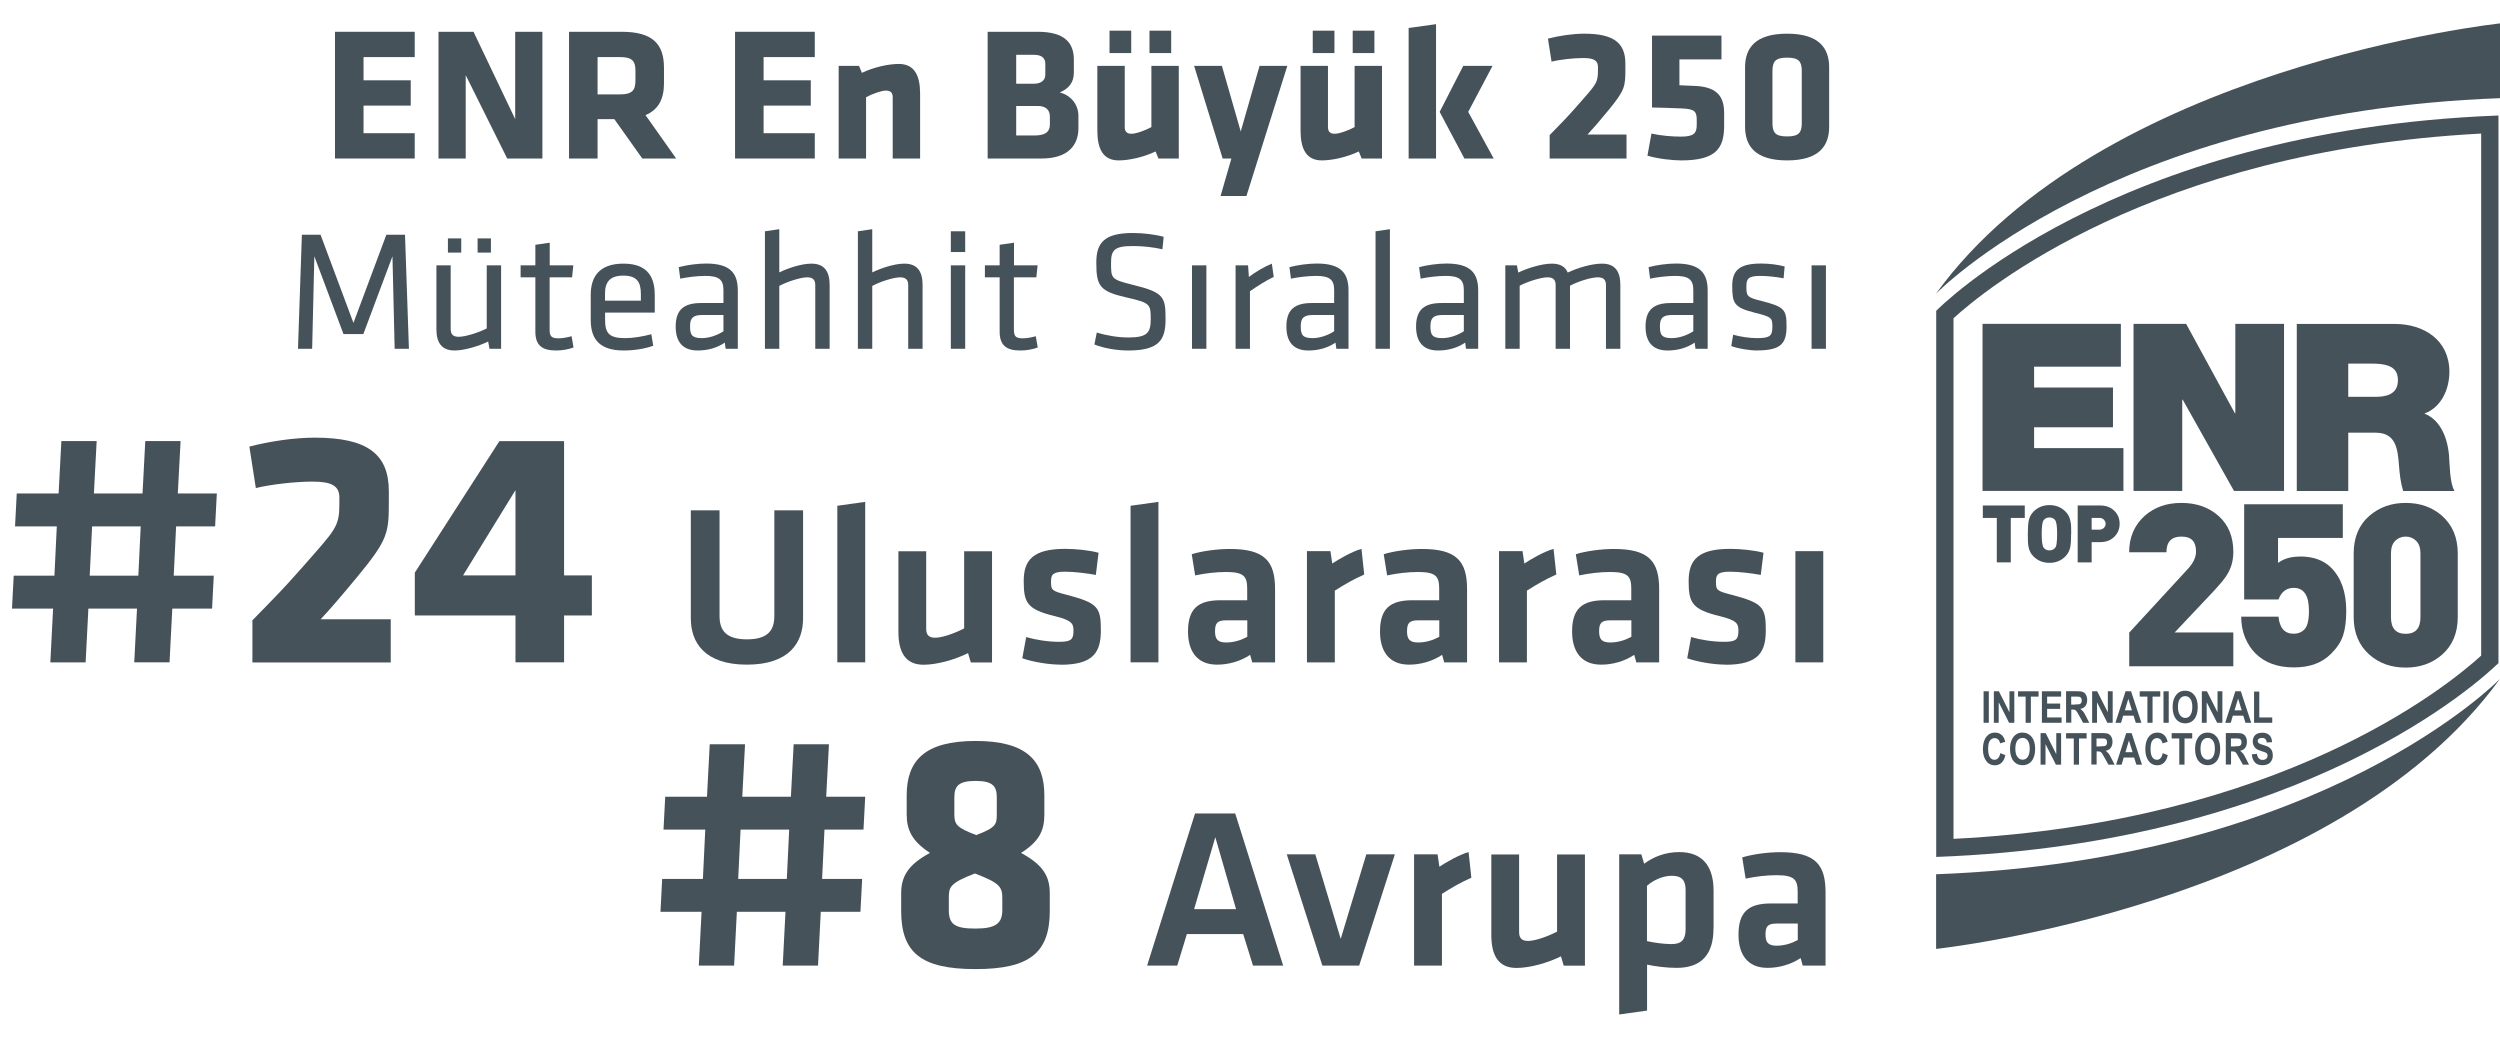 <?xml version="1.0" encoding="UTF-8"?>
<svg id="katman_2" data-name="katman 2" xmlns="http://www.w3.org/2000/svg" viewBox="0 0 262.77 110.49">
  <g id="Layer_1" data-name="Layer 1">
    <g>
      <path d="M35.21,16.66V3.34h8.38v2.66h-5.38v2.44h4.96v2.66h-4.96v2.9h5.38v2.66h-8.38Z" style="fill: #46525a;"/>
      <path d="M48.95,7.9v8.76h-2.86V3.34h3.68l4.38,9.18V3.34h2.86v13.32h-3.7l-4.36-8.76Z" style="fill: #46525a;"/>
      <path d="M64.57,12.52h-1.76v4.14h-3V3.34h5.54c3.24,0,4.44,1.28,4.44,3.78v1.64c0,1.66-.6,2.78-1.94,3.34l3.22,4.56h-3.56l-2.94-4.14Zm2.22-5.12c0-1-.38-1.4-1.6-1.4h-2.38v3.92h2.38c1.28,0,1.6-.46,1.6-1.46v-1.06Z" style="fill: #46525a;"/>
      <path d="M77.26,16.66V3.34h8.38v2.66h-5.38v2.44h4.96v2.66h-4.96v2.9h5.38v2.66h-8.38Z" style="fill: #46525a;"/>
      <path d="M93.83,16.66v-6.44c0-.44-.2-.7-.7-.7s-1.48,.36-2.1,.7v6.44h-2.88V6.92h2.14l.3,.74c1.2-.58,2.76-.94,3.88-.94,1.66,0,2.24,1.24,2.24,3.12v6.82h-2.88Z" style="fill: #46525a;"/>
      <path d="M109.49,16.66h-5.68V3.34h5.26c2.78,0,3.8,1.12,3.8,2.92v1.36c0,.96-.42,1.64-1.48,2.1,1.1,.26,1.96,1.22,1.96,2.46v1.3c0,1.88-1.2,3.18-3.86,3.18Zm.38-9.96c0-.58-.36-.94-1.2-.94h-1.86v3.04h1.86c.8,0,1.2-.4,1.2-.94v-1.16Zm.48,5.56c0-.74-.46-1.12-1.26-1.12h-2.28v3.1h1.86c.94,0,1.68-.2,1.68-1.16v-.82Z" style="fill: #46525a;"/>
      <path d="M118.22,6.92v6.44c0,.44,.2,.7,.7,.7s1.48-.36,2.1-.7V6.92h2.88v9.74h-2.14l-.3-.74c-1.2,.58-2.76,.94-3.88,.94-1.66,0-2.24-1.24-2.24-3.12V6.92h2.88Zm-1.6-1.34V3.22h2.28v2.36h-2.28Zm4.2,0V3.22h2.28v2.36h-2.28Z" style="fill: #46525a;"/>
      <path d="M128.29,20.6l1.14-3.94h-.92l-3-9.74h2.92l1.98,6.9,1.98-6.9h2.92l-3.06,9.74-1.24,3.94h-2.72Z" style="fill: #46525a;"/>
      <path d="M139.58,6.92v6.44c0,.44,.2,.7,.7,.7s1.48-.36,2.1-.7V6.92h2.88v9.74h-2.14l-.3-.74c-1.2,.58-2.76,.94-3.88,.94-1.66,0-2.24-1.24-2.24-3.12V6.92h2.88Zm-1.6-1.34V3.22h2.28v2.36h-2.28Zm4.2,0V3.22h2.28v2.36h-2.28Z" style="fill: #46525a;"/>
      <path d="M148.06,16.66V2.94l2.88-.4v14.12h-2.88Zm5.74-9.74h3.08l-2.56,4.84,2.68,4.9h-3.08l-2.6-4.9,2.48-4.84Z" style="fill: #46525a;"/>
      <path d="M166.86,14.14h4.1v2.52h-8.08v-2.46c1.44-1.48,1.7-1.72,2.9-3.08,1.96-2.24,2.18-2.36,2.18-3.72v-.36c0-.7-.46-.94-1.58-.94-.96,0-2.44,.16-3.3,.38l-.38-2.42c1.24-.32,2.66-.52,3.82-.52,3.08,0,4.32,.96,4.32,3.14v.52c0,1.9-.02,2.26-1.84,4.46-.96,1.16-1.56,1.86-2.14,2.48Z" style="fill: #46525a;"/>
      <path d="M176.82,11.4c-1.44-.06-2.1-.08-3.18-.1V3.74h7.3v2.5h-4.42v2.72c.68,.02,1.04,.04,1.8,.08,2.3,.14,2.9,1.26,2.9,2.84v1.42c-.02,2.28-.86,3.56-4.5,3.56-.9,0-2.46-.16-3.56-.5l.42-2.32c1,.22,2.16,.32,3.12,.32,1.36,0,1.64-.38,1.64-1.22v-.54c0-.9-.24-1.14-1.52-1.2Z" style="fill: #46525a;"/>
      <path d="M192.26,13.32c0,2-1.04,3.54-4.42,3.54s-4.42-1.54-4.42-3.54V7.08c0-2,1.04-3.54,4.42-3.54s4.42,1.54,4.42,3.54v6.24Zm-5.96-.4c0,1,.28,1.42,1.54,1.42s1.54-.42,1.54-1.42V7.48c0-1-.28-1.42-1.54-1.42s-1.54,.42-1.54,1.42v5.44Z" style="fill: #46525a;"/>
      <path d="M33.04,26.94l-.23,9.72h-1.49l.41-11.99h1.96l3.46,9.27,3.46-9.27h1.96l.41,11.99h-1.5l-.23-9.72-3.06,8.17h-2.09l-3.06-8.17Z" style="fill: #46525a;"/>
      <path d="M47.37,27.89v6.7c0,.58,.29,.81,.85,.81,.65,0,2-.4,2.94-.88v-6.63h1.51v8.77h-1.22l-.14-.76c-.97,.47-2.48,.94-3.53,.94-1.4,0-1.91-.88-1.91-2.23v-6.72h1.51Zm-.29-2.83h1.4v1.49h-1.4v-1.49Zm3.12,0h1.4v1.49h-1.4v-1.49Z" style="fill: #46525a;"/>
      <path d="M60.29,36.52c-.54,.2-1.19,.32-1.84,.32-1.48,0-2.18-.54-2.18-2v-5.69h-1.55v-1.26h1.55v-2.16l1.51-.22v2.38h2.48l-.13,1.26h-2.36v5.44c0,.65,.09,.97,.9,.97,.42,0,.85-.07,1.41-.22l.2,1.17Z" style="fill: #46525a;"/>
      <path d="M65.69,35.54c.86,0,1.82-.16,2.77-.41l.2,1.21c-.83,.31-2,.5-3.1,.5-2.59,0-3.47-1.24-3.47-3.22v-2.63c0-1.82,.83-3.28,3.44-3.28s3.29,1.49,3.29,3.31v1.84h-5.22v.74c0,1.39,.38,1.94,2.09,1.94Zm-2.09-3.94h3.76v-.72c0-1.22-.41-1.91-1.84-1.91s-1.93,.68-1.93,1.91v.72Z" style="fill: #46525a;"/>
      <path d="M77.55,36.66h-1.28l-.09-.65c-.77,.54-1.78,.83-2.84,.83-1.64,0-2.32-.97-2.32-2.52,0-1.82,.92-2.47,2.68-2.47h2.34v-1.37c0-1.1-.49-1.48-1.91-1.48-.85,0-1.94,.14-2.63,.29l-.16-1.21c.83-.22,1.95-.38,2.88-.38,2.5,0,3.33,.97,3.33,2.84v6.1Zm-1.51-3.55h-2.23c-.94,0-1.28,.29-1.28,1.17s.16,1.26,1.24,1.26c.76,0,1.6-.29,2.27-.72v-1.71Z" style="fill: #46525a;"/>
      <path d="M85.69,36.66v-6.7c0-.58-.29-.81-.85-.81-.65,0-2,.41-2.93,.9v6.61h-1.51v-12.35l1.51-.22v4.54c.97-.47,2.36-.92,3.38-.92,1.4,0,1.91,.88,1.91,2.23v6.72h-1.51Z" style="fill: #46525a;"/>
      <path d="M95.46,36.66v-6.7c0-.58-.29-.81-.85-.81-.65,0-2,.41-2.93,.9v6.61h-1.51v-12.35l1.51-.22v4.54c.97-.47,2.36-.92,3.38-.92,1.4,0,1.91,.88,1.91,2.23v6.72h-1.51Z" style="fill: #46525a;"/>
      <path d="M99.94,26.49v-2.18h1.51v2.18h-1.51Zm0,10.17v-8.77h1.51v8.77h-1.51Z" style="fill: #46525a;"/>
      <path d="M109.09,36.52c-.54,.2-1.19,.32-1.84,.32-1.48,0-2.18-.54-2.18-2v-5.69h-1.55v-1.26h1.55v-2.16l1.51-.22v2.38h2.48l-.13,1.26h-2.36v5.44c0,.65,.09,.97,.9,.97,.41,0,.85-.07,1.4-.22l.2,1.17Z" style="fill: #46525a;"/>
      <path d="M118.59,36.84c-1.15,0-2.54-.22-3.56-.63l.25-1.26c1.1,.34,2.25,.52,3.35,.52,1.93,0,2.32-.5,2.32-1.87,0-1.62-.02-1.76-2.48-2.32-2.9-.65-3.24-1.21-3.24-3.69,0-2.09,.86-3.1,3.84-3.1,1.04,0,2.29,.14,3.24,.4l-.13,1.31c-.95-.22-2.09-.34-3.08-.34-1.96,0-2.32,.4-2.32,1.78,0,1.66,0,1.73,2.38,2.32,3.19,.79,3.35,1.26,3.35,3.6,0,2.09-.61,3.28-3.91,3.28Z" style="fill: #46525a;"/>
      <path d="M125.29,36.66v-8.77h1.51v8.77h-1.51Z" style="fill: #46525a;"/>
      <path d="M133.88,29.1c-.83,.4-1.78,1.01-2.5,1.51v6.05h-1.51v-8.77h1.31l.09,1.22c.65-.5,1.55-1.04,2.41-1.4l.2,1.39Z" style="fill: #46525a;"/>
      <path d="M141.74,36.66h-1.28l-.09-.65c-.77,.54-1.78,.83-2.84,.83-1.64,0-2.32-.97-2.32-2.52,0-1.82,.92-2.47,2.68-2.47h2.34v-1.37c0-1.1-.49-1.48-1.91-1.48-.85,0-1.94,.14-2.63,.29l-.16-1.21c.83-.22,1.95-.38,2.88-.38,2.5,0,3.33,.97,3.33,2.84v6.1Zm-1.51-3.55h-2.23c-.94,0-1.28,.29-1.28,1.17s.16,1.26,1.24,1.26c.76,0,1.6-.29,2.27-.72v-1.71Z" style="fill: #46525a;"/>
      <path d="M144.58,36.66v-12.35l1.51-.22v12.57h-1.51Z" style="fill: #46525a;"/>
      <path d="M155.37,36.66h-1.28l-.09-.65c-.77,.54-1.78,.83-2.84,.83-1.64,0-2.32-.97-2.32-2.52,0-1.82,.92-2.47,2.68-2.47h2.34v-1.37c0-1.1-.49-1.48-1.91-1.48-.85,0-1.94,.14-2.63,.29l-.16-1.21c.83-.22,1.95-.38,2.88-.38,2.5,0,3.33,.97,3.33,2.84v6.1Zm-1.51-3.55h-2.23c-.94,0-1.28,.29-1.28,1.17s.16,1.26,1.24,1.26c.76,0,1.6-.29,2.27-.72v-1.71Z" style="fill: #46525a;"/>
      <path d="M168.8,36.66v-6.7c0-.58-.29-.81-.85-.81-.72,0-2,.4-2.93,.88v6.63h-1.51v-6.7c0-.58-.29-.81-.85-.81-.65,0-2,.4-2.93,.88v6.63h-1.51v-8.77h1.22l.14,.76c.97-.47,2.48-.94,3.53-.94,.9,0,1.42,.34,1.67,.94,1.04-.5,2.52-.94,3.62-.94,1.4,0,1.91,.88,1.91,2.23v6.72h-1.51Z" style="fill: #46525a;"/>
      <path d="M179.49,36.66h-1.28l-.09-.65c-.77,.54-1.78,.83-2.84,.83-1.64,0-2.32-.97-2.32-2.52,0-1.82,.92-2.47,2.68-2.47h2.34v-1.37c0-1.1-.49-1.48-1.91-1.48-.85,0-1.95,.14-2.63,.29l-.16-1.21c.83-.22,1.94-.38,2.88-.38,2.5,0,3.33,.97,3.33,2.84v6.1Zm-1.51-3.55h-2.23c-.94,0-1.28,.29-1.28,1.17s.16,1.26,1.24,1.26c.76,0,1.6-.29,2.27-.72v-1.71Z" style="fill: #46525a;"/>
      <path d="M184.76,36.84c-.9,0-2.09-.2-2.79-.47l.2-1.19c.76,.22,1.75,.36,2.5,.36,1.39,0,1.62-.25,1.62-1.19s-.07-1.04-1.84-1.48c-2.18-.54-2.38-.99-2.38-2.81,0-1.62,.72-2.36,3.03-2.36,.85,0,1.76,.11,2.48,.31l-.11,1.24c-.74-.14-1.71-.25-2.43-.25-1.3,0-1.48,.31-1.48,1.1,0,.97,.02,1.15,1.5,1.51,2.52,.63,2.72,.94,2.72,2.68s-.52,2.54-3.03,2.54Z" style="fill: #46525a;"/>
      <path d="M190.41,36.66v-8.77h1.51v8.77h-1.51Z" style="fill: #46525a;"/>
    </g>
    <g>
      <path d="M84.41,53.64v11.35c0,2.52-1.42,4.87-5.9,4.87s-5.9-2.35-5.9-4.87v-11.35h3.02v11.11c0,1.56,.74,2.45,2.88,2.45s2.88-.89,2.88-2.45v-11.11h3.02Z" style="fill: #46525a;"/>
      <path d="M88.01,69.62v-16.46l2.93-.41v16.87h-2.93Z" style="fill: #46525a;"/>
      <path d="M97.35,57.93v8.16c0,.62,.26,.94,.94,.94,.72,0,1.99-.43,3.05-.98v-8.11h2.93v11.69h-2.23l-.29-.98c-1.46,.72-3.31,1.22-4.68,1.22-1.94,0-2.64-1.37-2.64-3.46v-8.47h2.93Z" style="fill: #46525a;"/>
      <path d="M111.48,69.86c-1.25,0-2.95-.29-4.03-.67l.41-2.23c.98,.29,2.28,.5,3.48,.5,1.3,0,1.49-.29,1.49-1.18,0-.72-.14-1.08-2.04-1.54-2.86-.7-3.19-1.42-3.19-3.67s1.03-3.38,4.37-3.38c1.08,0,2.5,.14,3.5,.41l-.29,2.33c-.89-.17-2.3-.34-3.22-.34-1.27,0-1.49,.29-1.49,1.01,0,.94,.07,1.01,1.66,1.42,3.26,.86,3.58,1.3,3.58,3.7,0,2.26-.7,3.65-4.22,3.65Z" style="fill: #46525a;"/>
      <path d="M118.83,69.62v-16.46l2.93-.41v16.87h-2.93Z" style="fill: #46525a;"/>
      <path d="M134.02,69.62h-2.4l-.22-.79c-1.06,.7-2.3,1.03-3.48,1.03-2.14,0-3.05-1.46-3.05-3.48,0-2.38,1.03-3.29,3.41-3.29h2.81v-1.22c0-1.3-.36-1.75-2.23-1.75-1.06,0-2.21,.14-3.24,.36l-.36-2.23c1.1-.34,2.71-.55,4.01-.55,3.67,0,4.75,1.3,4.75,4.22v7.7Zm-2.93-4.42h-2.16c-.96,0-1.22,.26-1.22,1.15,0,.82,.26,1.18,1.18,1.18,.86,0,1.66-.29,2.21-.6v-1.73Z" style="fill: #46525a;"/>
      <path d="M143.4,60.38c-1.13,.5-2.04,1.03-3.1,1.7v7.54h-2.93v-11.69h2.47l.19,1.3c.65-.43,2.04-1.25,3.07-1.54l.29,2.69Z" style="fill: #46525a;"/>
      <path d="M154.2,69.62h-2.4l-.22-.79c-1.06,.7-2.3,1.03-3.48,1.03-2.14,0-3.05-1.46-3.05-3.48,0-2.38,1.03-3.29,3.41-3.29h2.81v-1.22c0-1.3-.36-1.75-2.23-1.75-1.06,0-2.21,.14-3.24,.36l-.36-2.23c1.1-.34,2.71-.55,4.01-.55,3.67,0,4.75,1.3,4.75,4.22v7.7Zm-2.93-4.42h-2.16c-.96,0-1.22,.26-1.22,1.15,0,.82,.26,1.18,1.18,1.18,.86,0,1.66-.29,2.21-.6v-1.73Z" style="fill: #46525a;"/>
      <path d="M163.59,60.38c-1.13,.5-2.04,1.03-3.1,1.7v7.54h-2.93v-11.69h2.47l.19,1.3c.65-.43,2.04-1.25,3.07-1.54l.29,2.69Z" style="fill: #46525a;"/>
      <path d="M174.39,69.62h-2.4l-.22-.79c-1.06,.7-2.3,1.03-3.48,1.03-2.14,0-3.05-1.46-3.05-3.48,0-2.38,1.03-3.29,3.41-3.29h2.81v-1.22c0-1.3-.36-1.75-2.23-1.75-1.06,0-2.21,.14-3.24,.36l-.36-2.23c1.1-.34,2.71-.55,4.01-.55,3.67,0,4.75,1.3,4.75,4.22v7.7Zm-2.93-4.42h-2.16c-.96,0-1.22,.26-1.22,1.15,0,.82,.26,1.18,1.18,1.18,.86,0,1.66-.29,2.21-.6v-1.73Z" style="fill: #46525a;"/>
      <path d="M181.37,69.86c-1.25,0-2.95-.29-4.03-.67l.41-2.23c.98,.29,2.28,.5,3.48,.5,1.3,0,1.49-.29,1.49-1.18,0-.72-.14-1.08-2.04-1.54-2.86-.7-3.19-1.42-3.19-3.67s1.03-3.38,4.37-3.38c1.08,0,2.5,.14,3.5,.41l-.29,2.33c-.89-.17-2.3-.34-3.22-.34-1.27,0-1.49,.29-1.49,1.01,0,.94,.07,1.01,1.66,1.42,3.26,.86,3.58,1.3,3.58,3.7,0,2.26-.7,3.65-4.22,3.65Z" style="fill: #46525a;"/>
      <path d="M188.71,69.62v-11.69h2.93v11.69h-2.93Z" style="fill: #46525a;"/>
    </g>
    <g>
      <path d="M130.68,98.18h-5.93l-1.01,3.31h-3.17l5.04-15.99h4.22l5.04,15.99h-3.17l-1.03-3.31Zm-5.18-2.62h4.42l-2.18-7.56-2.23,7.56Z" style="fill: #46525a;"/>
      <path d="M142.85,101.49h-3.86l-3.74-11.69h3l2.67,8.88,2.69-8.88h3l-3.75,11.69Z" style="fill: #46525a;"/>
      <path d="M154.66,92.25c-1.13,.5-2.04,1.03-3.1,1.7v7.54h-2.93v-11.69h2.47l.19,1.3c.65-.43,2.04-1.25,3.07-1.54l.29,2.69Z" style="fill: #46525a;"/>
      <path d="M159.67,89.8v8.16c0,.62,.26,.94,.94,.94,.72,0,1.99-.43,3.05-.98v-8.11h2.93v11.69h-2.23l-.29-.98c-1.46,.72-3.31,1.22-4.68,1.22-1.94,0-2.64-1.37-2.64-3.46v-8.47h2.93Z" style="fill: #46525a;"/>
      <path d="M180.1,97.6c0,2.59-1.15,4.13-3.86,4.13-1.03,0-2.21-.14-3.12-.34v4.83l-2.93,.41v-16.83h2.33l.29,.98c1.03-.74,2.23-1.22,3.7-1.22,2.35,0,3.6,1.39,3.6,4.06v3.98Zm-6.98,1.32c.77,.17,1.75,.31,2.59,.31,1.06,0,1.46-.5,1.46-1.56v-4.13c0-.96-.36-1.49-1.44-1.49-.96,0-1.99,.48-2.62,1.06v5.81Z" style="fill: #46525a;"/>
      <path d="M191.88,101.49h-2.4l-.22-.79c-1.06,.7-2.3,1.03-3.48,1.03-2.14,0-3.05-1.46-3.05-3.48,0-2.38,1.03-3.29,3.41-3.29h2.81v-1.22c0-1.3-.36-1.75-2.23-1.75-1.06,0-2.21,.14-3.24,.36l-.36-2.23c1.1-.34,2.71-.55,4.01-.55,3.67,0,4.75,1.3,4.75,4.22v7.71Zm-2.93-4.42h-2.16c-.96,0-1.22,.26-1.22,1.15,0,.82,.26,1.18,1.18,1.18,.86,0,1.66-.29,2.21-.6v-1.73Z" style="fill: #46525a;"/>
    </g>
    <g>
      <path d="M14.4,63.97h-5.11l-.29,5.65h-3.71l.29-5.65H1.26l.18-3.46H5.72l.25-5.18H1.58l.18-3.46H6.16l.29-5.51h3.71l-.29,5.51h5.11l.29-5.51h3.71l-.29,5.51h4.1l-.18,3.46h-4.1l-.25,5.18h4.21l-.18,3.46h-4.18l-.29,5.65h-3.71l.29-5.65Zm-4.97-3.46h5.11l.25-5.18h-5.11l-.25,5.18Z" style="fill: #46525a;"/>
      <path d="M33.69,65.09h7.38v4.54h-14.54v-4.43c2.59-2.66,3.06-3.1,5.22-5.54,3.53-4.03,3.92-4.25,3.92-6.7v-.65c0-1.26-.83-1.69-2.84-1.69-1.73,0-4.39,.29-5.94,.68l-.68-4.36c2.23-.58,4.79-.94,6.88-.94,5.54,0,7.78,1.73,7.78,5.65v.94c0,3.42-.04,4.07-3.31,8.03-1.73,2.09-2.81,3.35-3.85,4.46Z" style="fill: #46525a;"/>
      <path d="M59.29,64.69v4.93h-5.11v-4.93h-10.58v-4.5l8.89-13.82h6.8v14.11h2.92v4.21h-2.92Zm-5.11-13.17l-5.51,8.96h5.51v-8.96Z" style="fill: #46525a;"/>
    </g>
    <g>
      <path d="M82.56,95.84h-5.11l-.29,5.65h-3.71l.29-5.65h-4.32l.18-3.46h4.28l.25-5.18h-4.39l.18-3.46h4.39l.29-5.51h3.71l-.29,5.51h5.11l.29-5.51h3.71l-.29,5.51h4.1l-.18,3.46h-4.1l-.25,5.18h4.21l-.18,3.46h-4.17l-.29,5.65h-3.71l.29-5.65Zm-4.97-3.46h5.11l.25-5.18h-5.11l-.25,5.18Z" style="fill: #46525a;"/>
      <path d="M97.75,89.65c-1.87-1.22-2.45-2.41-2.45-4.03v-2.02c0-3.64,1.87-5.72,7.24-5.72s7.23,2.09,7.23,5.72v2.02c0,1.73-.58,2.84-2.45,4.03,2.34,1.26,3.02,2.48,3.02,4.25v1.84c0,4.39-2.09,6.12-7.81,6.12s-7.81-1.73-7.81-6.12v-1.84c0-1.73,.68-2.99,3.02-4.25Zm4.79,7.95c2.16,0,2.81-.58,2.81-1.94v-1.19c0-1.19-.14-1.62-2.88-2.66-2.74,1.04-2.74,1.48-2.74,2.66v1.19c0,1.51,.65,1.94,2.81,1.94Zm.07-9.83c2.12-.79,2.16-1.15,2.16-2.23v-1.73c0-1.15-.4-1.73-2.23-1.73s-2.23,.58-2.23,1.73v1.73c0,1.08,.18,1.44,2.3,2.23Z" style="fill: #46525a;"/>
    </g>
    <g>
      <path d="M262.61,12.14c-40.73,1.55-59.1,20.53-59.1,20.53v57.4c38.7-1.42,57.26-18.58,59.1-20.38V12.14Zm-1.82,56.77c-3.64,3.32-21.15,17.52-55.46,19.26V33.45c3.15-2.88,20.82-17.59,55.46-19.41v54.86Z" style="fill: #46525a;"/>
      <path d="M262.61,69.74c-.04,.05-.08,.1-.12,.16l.12-.12v-.03Z" style="fill: #46525a;"/>
      <polygon points="223.19 47.1 213.8 47.1 213.8 44.91 222.09 44.91 222.09 40.73 213.8 40.73 213.8 38.54 222.92 38.54 222.92 34.04 208.38 34.04 208.38 51.6 223.19 51.6 223.19 47.1" style="fill: #46525a;"/>
      <polygon points="229.37 42.01 229.42 42.01 234.81 51.6 240.07 51.6 240.07 34.04 234.95 34.04 234.95 43.43 234.9 43.43 229.78 34.04 224.25 34.04 224.25 51.6 229.37 51.6 229.37 42.01" style="fill: #46525a;"/>
      <path d="M246.83,45.48h2.88c2.14,0,2.31,1.75,2.44,3.42,.07,.91,.17,1.82,.44,2.71h5.41c-.52-.76-.52-2.93-.59-3.76-.2-2.19-1.11-3.81-2.59-4.38,1.8-.66,2.63-2.58,2.63-4.4,0-3.32-2.68-5.02-5.73-5.02h-10.31v17.56h5.41v-6.13Zm0-7.26h2.53c2.07,0,2.68,.64,2.68,1.75,0,1.57-1.38,1.74-2.39,1.74h-2.83v-3.49Z" style="fill: #46525a;"/>
      <path d="M234.73,66.48h-6.16l4.06-4.3c.38-.41,.7-.78,.97-1.1,.26-.32,.46-.61,.59-.86,.37-.65,.55-1.39,.55-2.22,0-1.58-.51-2.83-1.53-3.75-1.02-.92-2.33-1.39-3.92-1.39s-2.81,.45-3.85,1.34c-1.1,.99-1.65,2.27-1.65,3.85h3.92c0-1.1,.52-1.65,1.58-1.65s1.53,.53,1.53,1.58c0,.59-.29,1.2-.86,1.82l-6.16,6.69v3.54h10.94v-3.54Z" style="fill: #46525a;"/>
      <path d="M241.73,58.5c-.94,0-1.7,.22-2.29,.67v-2.63h6.81v-3.54h-10.37v10.01h3.61c.3-.81,.84-1.22,1.6-1.22,1.07,0,1.6,.8,1.6,2.41,0,.99-.16,1.64-.48,1.96s-.68,.45-1.12,.45c-.96,0-1.49-.6-1.6-1.79h-3.92c0,.81,.14,1.54,.41,2.2,.27,.65,.63,1.2,1.08,1.65,.99,.99,2.33,1.48,4.04,1.48s2.97-.48,3.94-1.46c.61-.61,1.02-1.24,1.24-1.91,.22-.67,.33-1.53,.33-2.58,0-1.96-.53-3.46-1.58-4.52-.8-.8-1.89-1.19-3.3-1.19Z" style="fill: #46525a;"/>
      <path d="M252.86,52.86c-1.5,0-2.76,.45-3.8,1.34-1.12,.97-1.67,2.29-1.67,3.97v6.69c0,1.67,.56,2.99,1.67,3.97,1.02,.89,2.28,1.34,3.8,1.34s2.76-.45,3.8-1.34c1.11-.97,1.67-2.29,1.67-3.97v-6.69c0-1.67-.56-2.99-1.67-3.97-1.02-.89-2.29-1.34-3.8-1.34Zm1.55,12.02c0,1.16-.52,1.74-1.55,1.74s-1.55-.58-1.55-1.74v-6.71c0-.59,.15-1.03,.45-1.33,.3-.29,.67-.44,1.1-.44s.8,.15,1.1,.45c.3,.3,.45,.74,.45,1.31v6.71Z" style="fill: #46525a;"/>
      <polygon points="211.35 59.11 211.35 54.44 212.82 54.44 212.82 53.13 208.41 53.13 208.41 54.44 209.88 54.44 209.88 59.11 211.35 59.11" style="fill: #46525a;"/>
      <path d="M217.7,56.12c0-.3,0-.56-.01-.77,0-.21-.03-.38-.06-.51-.07-.44-.25-.8-.54-1.08-.45-.45-1.01-.67-1.67-.67s-1.22,.22-1.67,.67c-.29,.29-.47,.65-.54,1.08-.04,.24-.07,.67-.07,1.29,0,.3,0,.56,.01,.77,0,.21,.03,.38,.05,.51,.07,.44,.25,.8,.54,1.08,.45,.45,1.01,.67,1.67,.67s1.22-.22,1.67-.67c.29-.29,.47-.65,.54-1.08,.04-.24,.07-.67,.07-1.29Zm-1.52,.95c-.03,.24-.09,.41-.16,.5-.15,.18-.34,.28-.6,.28-.27,0-.47-.09-.61-.28-.07-.09-.12-.26-.16-.5-.03-.24-.05-.56-.05-.95,0-.8,.07-1.28,.21-1.45,.14-.18,.34-.28,.6-.28s.45,.09,.59,.26c.08,.1,.13,.27,.17,.51,.03,.24,.05,.56,.05,.96s-.01,.71-.05,.95Z" style="fill: #46525a;"/>
      <path d="M222.27,53.73c-.38-.4-.89-.6-1.52-.6h-2.37v5.98h1.47v-2.13h.9c.63,0,1.14-.2,1.52-.6,.35-.36,.52-.81,.52-1.33s-.17-.96-.52-1.33Zm-1.14,1.76c-.12,.12-.27,.18-.45,.18h-.83v-1.23h.83c.19,0,.34,.06,.46,.19,.12,.13,.18,.27,.18,.42,0,.17-.06,.32-.19,.44Z" style="fill: #46525a;"/>
      <path d="M203.5,30.86s18.42-19.04,59.27-20.54V2.46s-41.95,4.48-59.27,28.39Z" style="fill: #46525a;"/>
      <path d="M203.5,91.89v7.85s41.95-4.48,59.27-28.39c0,0-18.42,19.04-59.27,20.54Z" style="fill: #46525a;"/>
      <rect x="208.49" y="72.66" width=".55" height="3.31" style="fill: #46525a;"/>
      <polygon points="211.72 72.66 211.21 72.66 211.21 74.87 210.1 72.66 209.57 72.66 209.57 75.97 210.08 75.97 210.08 73.81 211.17 75.97 211.72 75.97 211.72 72.66" style="fill: #46525a;"/>
      <polygon points="212.11 73.22 212.91 73.22 212.91 75.97 213.46 75.97 213.46 73.22 214.27 73.22 214.27 72.66 212.11 72.66 212.11 73.22" style="fill: #46525a;"/>
      <polygon points="215.17 74.51 216.54 74.51 216.54 73.95 215.17 73.95 215.17 73.22 216.64 73.22 216.64 72.66 214.62 72.66 214.62 75.97 216.69 75.97 216.69 75.41 215.17 75.41 215.17 74.51" style="fill: #46525a;"/>
      <path d="M218.95,74.79c-.08-.1-.17-.19-.29-.28,.23-.04,.41-.14,.53-.3s.19-.37,.19-.63c0-.2-.04-.38-.12-.53-.08-.15-.19-.25-.31-.31-.13-.06-.34-.09-.63-.09h-1.16v3.31h.55v-1.38h.11c.13,0,.22,.01,.28,.04,.06,.02,.11,.07,.16,.14,.05,.07,.15,.23,.29,.49l.4,.72h.65l-.33-.65c-.13-.26-.24-.44-.31-.54Zm-.84-.73h-.41v-.84h.43c.25,0,.39,0,.45,.02,.07,.02,.13,.07,.17,.13s.06,.15,.06,.25-.02,.2-.06,.26c-.04,.07-.1,.11-.17,.13-.07,.02-.23,.03-.48,.03Z" style="fill: #46525a;"/>
      <polygon points="221.5 75.97 222.06 75.97 222.06 72.66 221.55 72.66 221.55 74.87 220.43 72.66 219.9 72.66 219.9 75.97 220.41 75.97 220.41 73.81 221.5 75.97" style="fill: #46525a;"/>
      <path d="M222.94,75.97l.22-.75h1.09l.24,.75h.59l-1.09-3.31h-.58l-1.06,3.31h.58Zm.76-2.54l.38,1.23h-.74l.37-1.23Z" style="fill: #46525a;"/>
      <polygon points="226.25 75.97 226.25 73.22 227.06 73.22 227.06 72.66 224.9 72.66 224.9 73.22 225.71 73.22 225.71 75.97 226.25 75.97" style="fill: #46525a;"/>
      <rect x="227.4" y="72.66" width=".55" height="3.31" style="fill: #46525a;"/>
      <path d="M230.63,73.05c-.24-.3-.56-.45-.95-.45-.27,0-.5,.06-.68,.19-.19,.13-.34,.32-.46,.57-.12,.26-.18,.58-.18,.98,0,.54,.13,.97,.39,1.28,.23,.27,.54,.41,.93,.41s.7-.14,.93-.41c.26-.31,.39-.75,.39-1.3s-.12-.97-.37-1.27Zm-.41,2.13c-.14,.19-.32,.28-.54,.28s-.39-.1-.54-.29c-.14-.19-.22-.48-.22-.86s.07-.68,.21-.86c.14-.19,.32-.28,.55-.28s.4,.09,.54,.28c.14,.18,.21,.47,.21,.85s-.07,.68-.21,.87Z" style="fill: #46525a;"/>
      <polygon points="233.08 74.87 231.97 72.66 231.43 72.66 231.43 75.97 231.94 75.97 231.94 73.81 233.04 75.97 233.59 75.97 233.59 72.66 233.08 72.66 233.08 74.87" style="fill: #46525a;"/>
      <path d="M234.95,72.66l-1.06,3.31h.58l.22-.75h1.09l.24,.75h.6l-1.09-3.31h-.58Zm-.08,2l.37-1.23,.38,1.23h-.74Z" style="fill: #46525a;"/>
      <polygon points="236.92 72.69 236.92 75.97 238.83 75.97 238.83 75.41 237.47 75.41 237.47 72.69 236.92 72.69" style="fill: #46525a;"/>
      <path d="M210.02,79.69c-.11,.11-.23,.17-.38,.17-.2,0-.36-.09-.48-.26s-.19-.47-.19-.89,.06-.69,.19-.87c.13-.17,.29-.26,.49-.26,.14,0,.26,.05,.37,.14,.1,.1,.17,.23,.21,.41l.54-.16c-.07-.29-.18-.51-.32-.66-.2-.21-.46-.31-.76-.31-.37,0-.67,.14-.89,.42-.26,.32-.38,.76-.38,1.33,0,.54,.13,.96,.38,1.28,.22,.27,.51,.41,.86,.41,.28,0,.52-.09,.71-.26s.33-.44,.41-.81l-.53-.21c-.05,.24-.12,.42-.23,.53Z" style="fill: #46525a;"/>
      <path d="M212.59,77c-.27,0-.5,.06-.68,.19-.19,.13-.34,.32-.46,.57-.12,.26-.18,.58-.18,.98,0,.54,.13,.97,.39,1.28,.23,.27,.54,.41,.93,.41s.7-.14,.93-.41c.26-.31,.39-.75,.39-1.3s-.12-.97-.37-1.27c-.25-.3-.56-.45-.95-.45Zm.54,2.57c-.14,.19-.32,.28-.54,.28s-.39-.1-.54-.29c-.15-.19-.22-.48-.22-.86s.07-.68,.21-.86c.14-.19,.32-.28,.55-.28s.4,.09,.54,.28c.14,.18,.21,.47,.21,.85s-.07,.68-.21,.87Z" style="fill: #46525a;"/>
      <polygon points="216.13 79.27 215.02 77.06 214.48 77.06 214.48 80.37 215 80.37 215 78.21 216.09 80.37 216.64 80.37 216.64 77.06 216.13 77.06 216.13 79.27" style="fill: #46525a;"/>
      <polygon points="217.16 77.62 217.97 77.62 217.97 80.37 218.52 80.37 218.52 77.62 219.32 77.62 219.32 77.06 217.16 77.06 217.16 77.62" style="fill: #46525a;"/>
      <path d="M221.61,79.19c-.08-.1-.17-.19-.29-.28,.23-.04,.41-.14,.53-.3s.19-.37,.19-.63c0-.21-.04-.38-.12-.53-.08-.15-.19-.25-.31-.31-.13-.06-.34-.09-.63-.09h-1.16v3.31h.55v-1.38h.11c.13,0,.22,.01,.28,.04,.06,.02,.11,.07,.16,.14,.05,.07,.15,.23,.29,.49l.4,.72h.65l-.33-.65c-.13-.26-.24-.44-.31-.54Zm-.84-.73h-.41v-.84h.43c.25,0,.39,0,.45,.02,.07,.02,.13,.07,.17,.13,.04,.06,.06,.15,.06,.25s-.02,.2-.06,.26c-.04,.07-.1,.11-.17,.13-.07,.02-.23,.03-.48,.03Z" style="fill: #46525a;"/>
      <path d="M223.48,77.06l-1.06,3.31h.58l.22-.75h1.09l.24,.75h.59l-1.09-3.31h-.58Zm-.08,2l.37-1.23,.38,1.23h-.74Z" style="fill: #46525a;"/>
      <path d="M227.09,79.69c-.11,.11-.23,.17-.38,.17-.2,0-.36-.09-.48-.26-.12-.18-.19-.47-.19-.89s.06-.69,.19-.87c.13-.17,.29-.26,.49-.26,.14,0,.26,.05,.37,.14,.1,.1,.17,.23,.21,.41l.54-.16c-.07-.29-.18-.51-.32-.66-.2-.21-.46-.31-.76-.31-.37,0-.67,.14-.89,.42-.26,.32-.38,.76-.38,1.33,0,.54,.13,.96,.38,1.28,.22,.27,.51,.41,.86,.41,.28,0,.52-.09,.71-.26,.19-.17,.33-.44,.41-.81l-.53-.21c-.05,.24-.12,.42-.23,.53Z" style="fill: #46525a;"/>
      <polygon points="228.26 77.62 229.06 77.62 229.06 80.37 229.61 80.37 229.61 77.62 230.42 77.62 230.42 77.06 228.26 77.06 228.26 77.62" style="fill: #46525a;"/>
      <path d="M232.05,77c-.27,0-.5,.06-.69,.19s-.34,.32-.46,.57c-.12,.26-.18,.58-.18,.98,0,.54,.13,.97,.39,1.28,.23,.27,.54,.41,.93,.41s.7-.14,.93-.41c.26-.31,.39-.75,.39-1.3s-.12-.97-.37-1.27c-.24-.3-.56-.45-.95-.45Zm.54,2.57c-.14,.19-.32,.28-.54,.28s-.39-.1-.54-.29c-.14-.19-.22-.48-.22-.86s.07-.68,.21-.86c.14-.19,.32-.28,.55-.28s.4,.09,.54,.28c.14,.18,.21,.47,.21,.85s-.07,.68-.21,.87Z" style="fill: #46525a;"/>
      <path d="M235.74,79.19c-.08-.1-.17-.19-.29-.28,.23-.04,.41-.14,.53-.3,.12-.16,.19-.37,.19-.63,0-.21-.04-.38-.12-.53-.08-.15-.19-.25-.31-.31-.13-.06-.34-.09-.63-.09h-1.16v3.31h.55v-1.38h.11c.13,0,.22,.01,.28,.04,.06,.02,.11,.07,.16,.14,.05,.07,.15,.23,.29,.49l.4,.72h.65l-.33-.65c-.13-.26-.24-.44-.31-.54Zm-.84-.73h-.41v-.84h.43c.25,0,.39,0,.45,.02,.07,.02,.13,.07,.17,.13s.06,.15,.06,.25-.02,.2-.06,.26c-.04,.07-.1,.11-.17,.13-.07,.02-.23,.03-.47,.03Z" style="fill: #46525a;"/>
      <path d="M238.51,78.56c-.12-.09-.32-.17-.6-.25-.26-.07-.43-.14-.5-.2-.07-.06-.11-.14-.11-.23s.04-.17,.12-.23c.08-.06,.19-.09,.34-.09s.26,.04,.34,.11c.08,.07,.13,.2,.16,.37l.55-.03c-.01-.32-.11-.57-.28-.74-.18-.17-.43-.26-.75-.26-.21,0-.39,.04-.54,.11-.14,.07-.26,.18-.34,.33-.08,.14-.12,.31-.12,.49,0,.16,.03,.3,.1,.43,.06,.13,.15,.24,.26,.33,.11,.08,.28,.16,.51,.23,.26,.08,.43,.14,.49,.17,.07,.03,.12,.08,.15,.13,.03,.05,.05,.12,.05,.19,0,.13-.05,.24-.14,.32-.09,.09-.23,.13-.39,.13-.33,0-.53-.21-.59-.64l-.54,.06c.08,.76,.45,1.14,1.11,1.14,.38,0,.65-.1,.83-.29,.18-.2,.27-.44,.27-.73,0-.2-.03-.37-.1-.51-.06-.14-.16-.25-.28-.34Z" style="fill: #46525a;"/>
    </g>
  </g>
</svg>